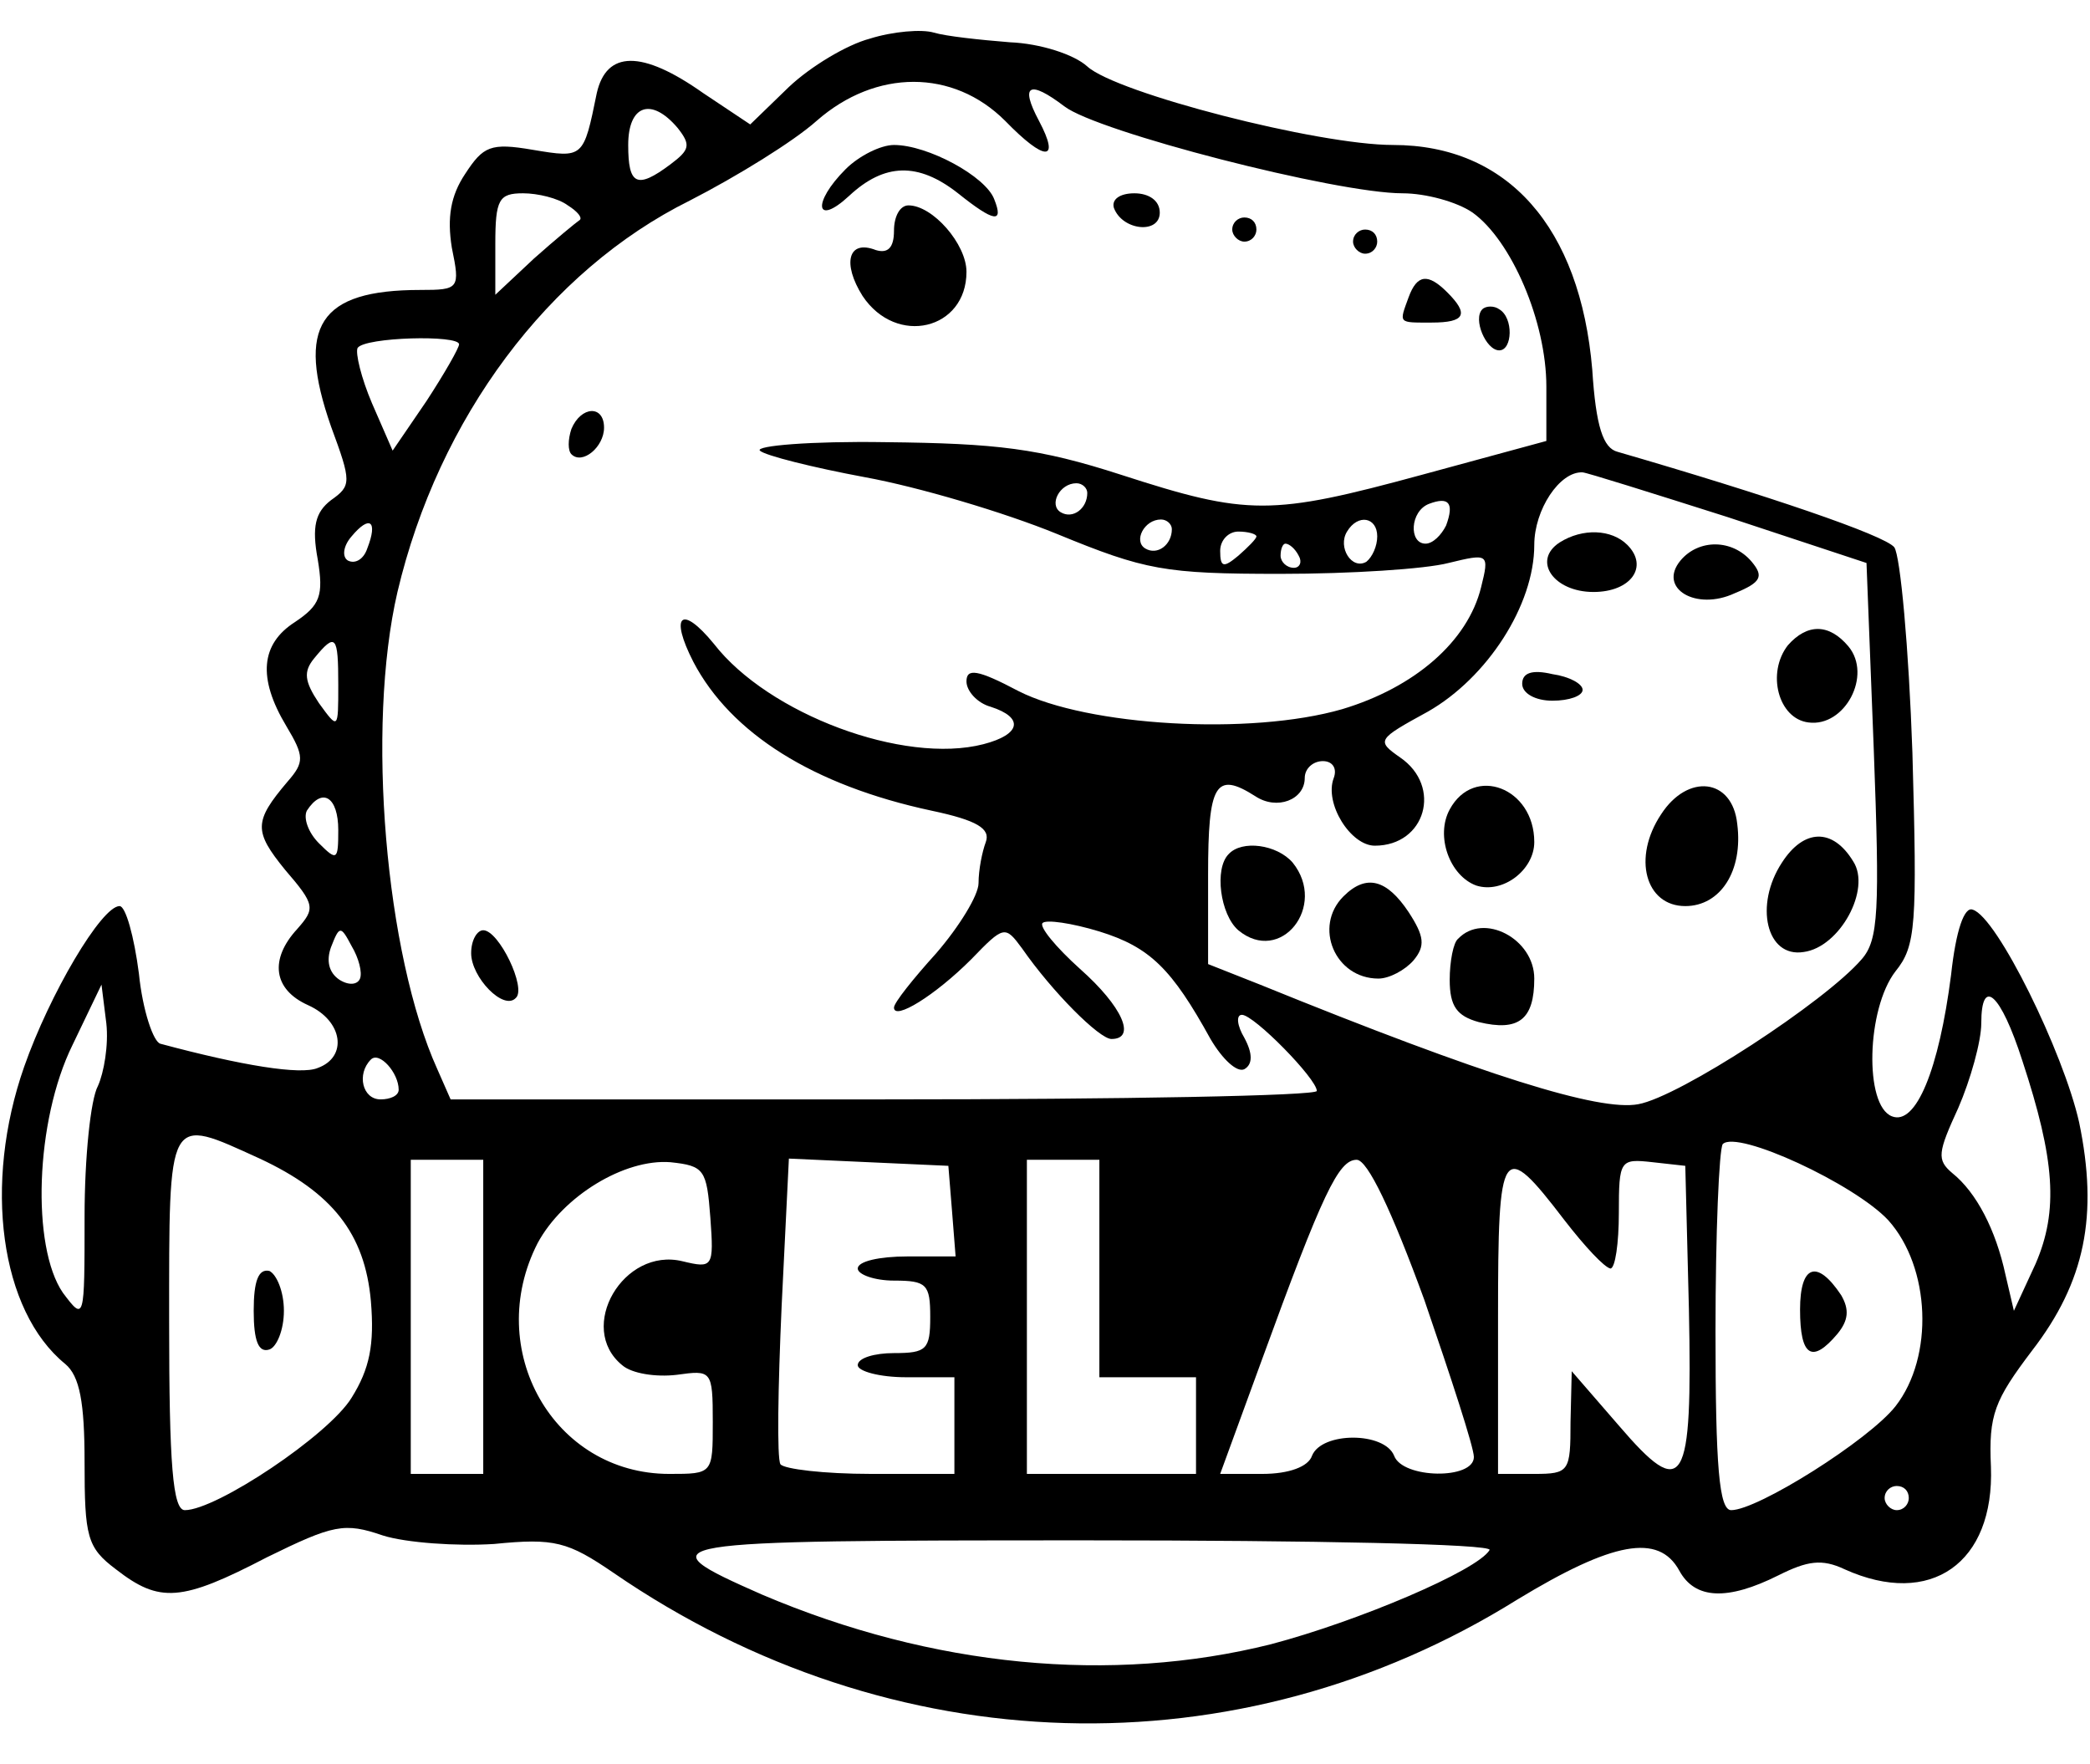 <?xml version="1.0" standalone="no"?>
<!DOCTYPE svg PUBLIC "-//W3C//DTD SVG 20010904//EN"
 "http://www.w3.org/TR/2001/REC-SVG-20010904/DTD/svg10.dtd">
<svg version="1.0" xmlns="http://www.w3.org/2000/svg"
 width="173pt" height="146pt" viewBox="0 0 173 146"
 preserveAspectRatio="xMidYMid meet">

<g transform="translate(0,146) scale(0.1,-0.1)"
fill="#000000" stroke="none">
<path d="M720 1428 c-19 -5 -49 -23 -67 -40 l-32 -31 -39 26 c-51 36 -80 35
-88 0 -11 -54 -11 -54 -53 -47 -35 6 -41 3 -56 -20 -12 -18 -15 -36 -11 -61 7
-34 6 -35 -26 -35 -84 0 -103 -30 -74 -113 17 -46 17 -49 0 -61 -13 -10 -16
-22 -11 -49 5 -30 2 -38 -19 -52 -28 -18 -31 -46 -7 -86 15 -25 15 -30 1 -46
-28 -33 -28 -41 -2 -73 25 -29 25 -32 10 -49 -23 -25 -20 -50 9 -63 29 -13 33
-43 8 -52 -14 -6 -63 2 -130 20 -6 1 -15 28 -18 58 -4 31 -11 56 -16 56 -15 0
-58 -73 -79 -133 -34 -97 -20 -202 34 -246 12 -10 16 -32 16 -81 0 -62 2 -71
26 -89 36 -28 54 -27 125 10 55 27 64 29 96 18 19 -6 61 -9 92 -7 50 5 61 2
99 -24 230 -158 517 -166 748 -22 79 48 117 55 134 24 13 -24 40 -25 82 -4 24
12 36 14 55 5 71 -32 124 5 121 85 -2 43 3 55 34 96 44 57 55 112 39 189 -13
58 -68 170 -88 176 -7 3 -14 -17 -18 -54 -10 -78 -29 -125 -49 -117 -23 9 -21
89 3 120 17 21 18 38 14 181 -3 87 -10 163 -15 170 -8 10 -105 43 -229 79 -12
3 -18 21 -21 68 -10 118 -70 186 -165 186 -62 0 -229 43 -253 65 -11 10 -39
19 -64 20 -25 2 -53 5 -63 8 -10 3 -34 1 -53 -5z m112 -68 c33 -34 46 -34 28
0 -16 30 -8 34 21 12 27 -21 225 -72 280 -72 19 0 45 -7 58 -16 32 -23 61 -90
61 -144 l0 -45 -103 -28 c-125 -34 -144 -34 -249 0 -68 22 -103 26 -195 27
-62 1 -108 -3 -104 -7 4 -4 44 -14 87 -22 44 -8 115 -29 159 -47 73 -30 89
-33 185 -33 58 0 120 4 139 9 33 8 34 8 27 -20 -11 -45 -55 -83 -115 -101 -76
-22 -211 -14 -268 15 -34 18 -43 19 -43 8 0 -8 9 -18 20 -21 28 -9 25 -23 -6
-31 -66 -17 -178 25 -223 83 -27 33 -37 24 -17 -15 31 -59 99 -102 197 -123
38 -8 49 -15 45 -26 -3 -8 -6 -23 -6 -34 0 -10 -16 -36 -35 -58 -19 -21 -35
-41 -35 -45 0 -11 34 10 64 40 27 28 28 28 42 9 25 -36 64 -75 74 -75 21 0 9
27 -26 58 -20 18 -34 35 -31 38 3 3 24 0 47 -7 42 -13 60 -31 92 -89 10 -17
22 -28 28 -25 7 4 7 13 0 26 -6 10 -7 19 -2 19 10 0 62 -53 62 -63 0 -4 -161
-7 -358 -7 l-359 0 -11 25 c-43 95 -59 283 -33 395 34 144 125 266 242 324 39
20 86 49 105 66 49 43 113 43 156 0z m-271 -6 c11 -14 10 -18 -6 -30 -28 -21
-35 -17 -35 16 0 33 19 40 41 14z m-91 -64 c8 -5 12 -10 10 -12 -3 -2 -20 -16
-38 -32 l-32 -30 0 42 c0 37 3 42 23 42 12 0 29 -4 37 -10z m-90 -115 c0 -3
-12 -24 -27 -47 l-28 -41 -17 39 c-9 21 -14 42 -12 46 6 9 84 11 84 3z m1050
-143 l115 -38 6 -154 c5 -134 4 -158 -10 -174 -30 -35 -151 -114 -185 -120
-32 -6 -126 23 -313 99 l-43 17 0 74 c0 75 6 86 39 65 18 -12 41 -3 41 15 0 8
7 14 15 14 8 0 12 -6 9 -14 -8 -21 14 -56 34 -56 42 0 56 49 21 73 -20 14 -19
15 23 38 49 28 88 88 88 138 0 29 21 61 40 60 3 0 57 -17 120 -37z m-530 20
c0 -13 -12 -22 -22 -16 -10 6 -1 24 13 24 5 0 9 -4 9 -8z m297 -27 c-4 -8 -11
-15 -17 -15 -14 0 -13 27 3 33 16 6 21 1 14 -18z m-893 -19 c-3 -9 -10 -13
-16 -10 -5 3 -4 12 3 20 15 18 22 13 13 -10z m666 16 c0 -13 -12 -22 -22 -16
-10 6 -1 24 13 24 5 0 9 -4 9 -8z m170 -6 c0 -8 -4 -17 -9 -21 -12 -7 -24 12
-16 25 9 15 25 12 25 -4z m-100 0 c0 -2 -7 -9 -15 -16 -12 -10 -15 -10 -15 4
0 9 7 16 15 16 8 0 15 -2 15 -4z m35 -16 c3 -5 1 -10 -4 -10 -6 0 -11 5 -11
10 0 6 2 10 4 10 3 0 8 -4 11 -10z m-795 -107 c0 -37 0 -37 -16 -15 -12 18
-13 26 -4 37 18 22 20 19 20 -22z m0 -120 c0 -25 -1 -26 -16 -11 -9 9 -13 21
-10 27 13 20 26 11 26 -16z m18 -123 c-2 -5 -9 -6 -17 -1 -9 6 -11 16 -7 27 7
18 8 18 17 1 6 -10 9 -22 7 -27z m-217 -89 c-6 -11 -11 -59 -11 -108 0 -86 0
-87 -18 -63 -26 38 -23 142 8 205 l24 50 4 -32 c2 -18 -2 -41 -7 -52z m1593
21 c27 -82 30 -124 11 -168 l-18 -39 -7 30 c-8 37 -24 68 -44 84 -13 11 -12
17 5 54 10 23 19 55 19 70 0 39 16 25 34 -31z m-1344 -24 c0 -5 -7 -8 -15 -8
-15 0 -20 21 -8 33 7 7 23 -11 23 -25z m-115 -57 c60 -28 87 -62 92 -118 3
-36 -1 -56 -16 -80 -19 -31 -112 -93 -138 -93 -10 0 -13 38 -13 155 0 175 -2
171 75 136z m1348 -51 c35 -39 38 -113 6 -154 -22 -28 -114 -86 -136 -86 -10
0 -13 36 -13 148 0 82 3 151 6 155 12 12 109 -33 137 -63z m-1163 -80 l0 -130
-30 0 -30 0 0 130 0 130 30 0 30 0 0 -130z m188 82 c3 -41 2 -42 -23 -36 -49
12 -88 -55 -50 -86 8 -7 28 -10 45 -8 29 4 30 4 30 -39 0 -43 0 -43 -36 -43
-96 0 -154 103 -109 191 21 39 72 70 110 67 28 -3 30 -6 33 -46z m200 6 l3
-38 -40 0 c-23 0 -41 -4 -41 -10 0 -5 14 -10 30 -10 27 0 30 -3 30 -30 0 -27
-3 -30 -30 -30 -16 0 -30 -4 -30 -10 0 -5 18 -10 40 -10 l40 0 0 -40 0 -40
-69 0 c-39 0 -72 4 -75 8 -3 5 -2 64 1 131 l6 122 66 -3 66 -3 3 -37z m122
-48 l0 -90 40 0 40 0 0 -40 0 -40 -70 0 -70 0 0 130 0 130 30 0 30 0 0 -90z
m269 -26 c22 -64 41 -122 41 -130 0 -19 -59 -18 -66 1 -8 20 -60 20 -68 0 -3
-9 -19 -15 -41 -15 l-35 0 34 93 c51 140 64 167 79 167 9 0 29 -42 56 -116z
m116 66 c17 -22 33 -39 38 -40 4 0 7 21 7 46 0 44 1 45 28 42 l27 -3 3 -119
c3 -147 -4 -159 -58 -96 l-39 45 -1 -42 c0 -41 -1 -43 -30 -43 l-30 0 0 130
c0 143 3 148 55 80z m285 -230 c0 -5 -4 -10 -10 -10 -5 0 -10 5 -10 10 0 6 5
10 10 10 6 0 10 -4 10 -10z m-347 -43 c-10 -17 -109 -59 -181 -78 -132 -33
-280 -19 -421 41 -100 44 -91 45 269 45 186 0 336 -3 333 -8z"/>
<path d="M700 1320 c-28 -28 -25 -48 3 -22 29 27 57 28 90 2 30 -24 38 -25 30
-5 -7 19 -55 45 -83 45 -11 0 -29 -9 -40 -20z"/>
<path d="M922 1288 c7 -19 38 -22 38 -4 0 10 -9 16 -21 16 -12 0 -19 -5 -17
-12z"/>
<path d="M740 1269 c0 -14 -5 -19 -15 -16 -23 9 -28 -11 -11 -38 28 -42 86
-28 86 20 0 23 -28 55 -48 55 -7 0 -12 -9 -12 -21z"/>
<path d="M1020 1270 c0 -5 5 -10 10 -10 6 0 10 5 10 10 0 6 -4 10 -10 10 -5 0
-10 -4 -10 -10z"/>
<path d="M1120 1260 c0 -5 5 -10 10 -10 6 0 10 5 10 10 0 6 -4 10 -10 10 -5 0
-10 -4 -10 -10z"/>
<path d="M1166 1214 c-8 -22 -9 -21 19 -21 28 0 31 7 13 25 -16 16 -25 15 -32
-4z"/>
<path d="M1227 1204 c-8 -8 3 -34 14 -34 11 0 12 27 0 34 -4 3 -11 3 -14 0z"/>
<path d="M473 1105 c-3 -9 -3 -18 0 -21 9 -9 27 6 27 22 0 19 -19 18 -27 -1z"/>
<path d="M390 671 c0 -20 27 -48 37 -37 9 8 -14 56 -27 56 -5 0 -10 -8 -10
-19z"/>
<path d="M1291 1011 c-23 -15 -5 -41 28 -41 31 0 46 21 28 39 -13 13 -37 14
-56 2z"/>
<path d="M1391 996 c-19 -23 13 -42 45 -27 22 9 24 14 14 26 -16 19 -44 19
-59 1z"/>
<path d="M1480 926 c-18 -23 -8 -61 17 -64 30 -4 53 39 33 63 -16 19 -34 19
-50 1z"/>
<path d="M1260 894 c0 -8 11 -14 25 -14 14 0 25 4 25 9 0 5 -11 11 -25 13 -17
4 -25 1 -25 -8z"/>
<path d="M1200 790 c-12 -22 0 -55 22 -63 22 -7 48 13 48 36 0 45 -50 64 -70
27z"/>
<path d="M1375 786 c-24 -36 -13 -76 20 -76 29 0 48 29 43 68 -4 38 -41 42
-63 8z"/>
<path d="M1475 746 c-23 -35 -13 -79 18 -74 30 4 56 52 41 75 -17 28 -41 27
-59 -1z"/>
<path d="M1017 753 c-12 -12 -7 -50 8 -63 35 -29 74 20 45 56 -13 15 -42 19
-53 7z"/>
<path d="M1112 718 c-25 -25 -7 -68 29 -68 9 0 22 7 29 15 10 12 9 20 -4 40
-18 27 -35 32 -54 13z"/>
<path d="M1207 683 c-4 -3 -7 -19 -7 -34 0 -22 6 -30 24 -35 33 -8 46 2 46 36
0 33 -42 55 -63 33z"/>
<path d="M210 375 c0 -25 4 -35 13 -32 6 2 12 16 12 32 0 16 -6 30 -12 33 -9
2 -13 -8 -13 -33z"/>
<path d="M1490 376 c0 -39 10 -45 31 -20 9 11 10 20 3 32 -20 30 -34 25 -34
-12z"/>
</g>
</svg>

